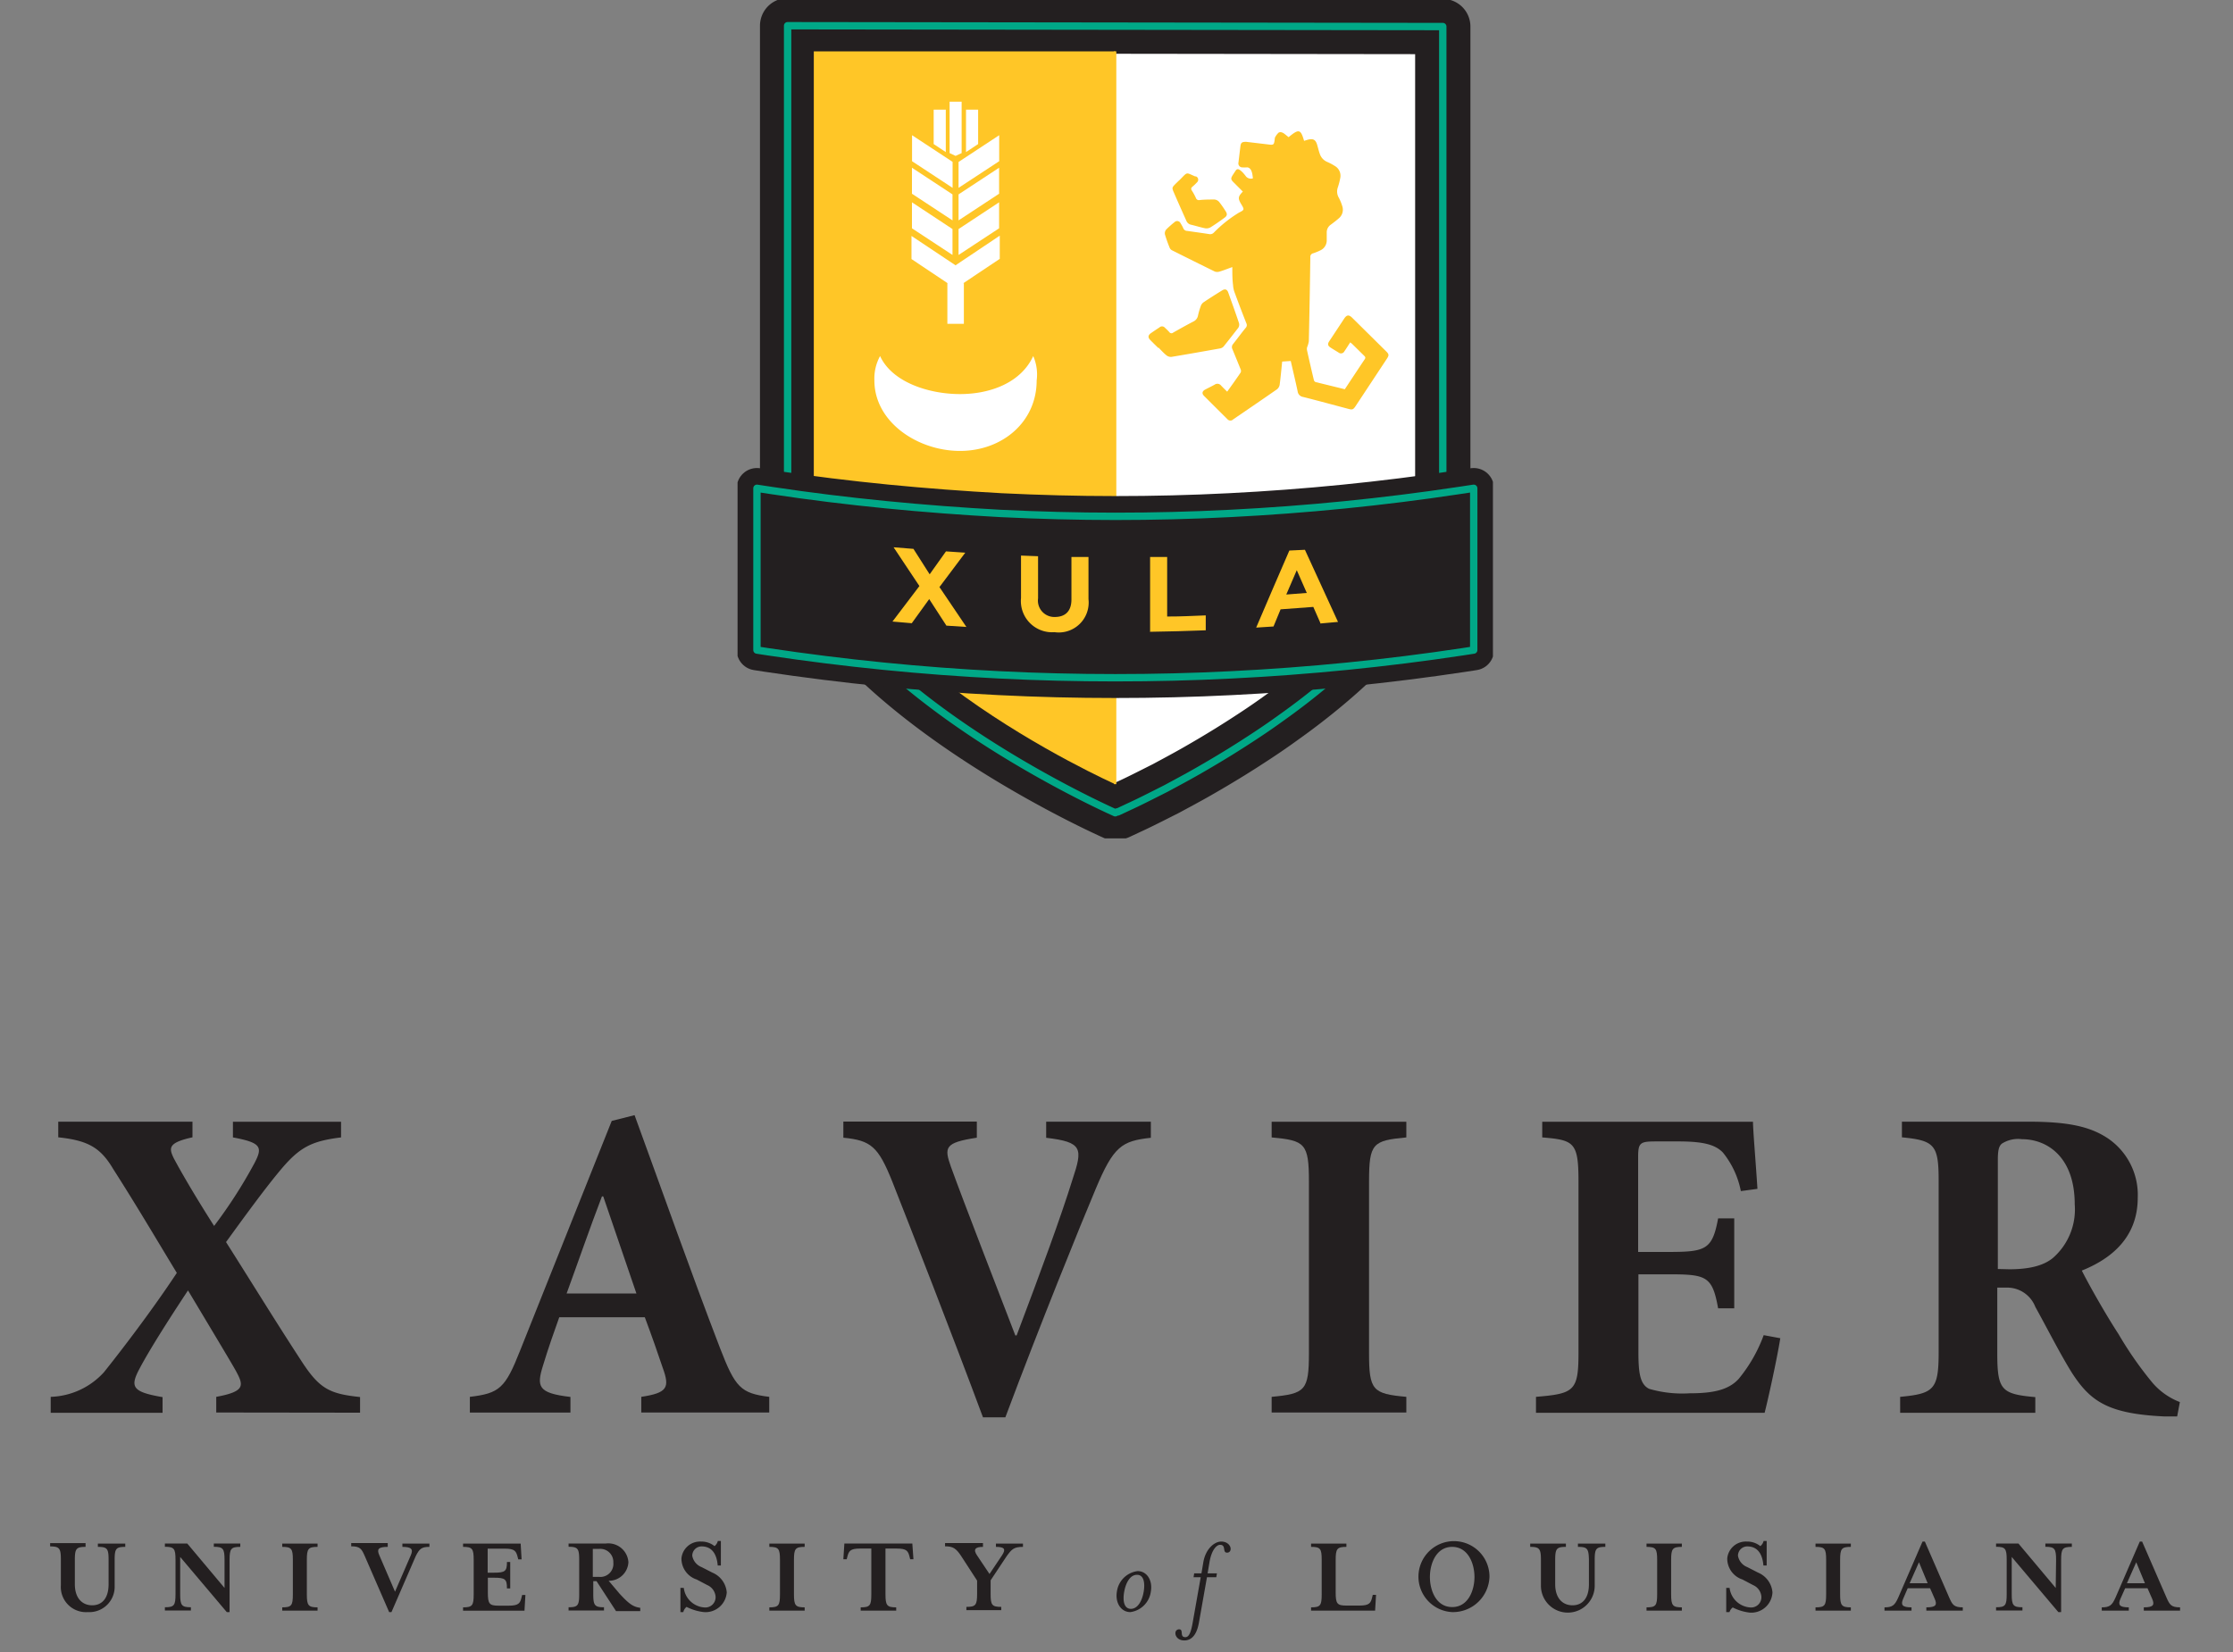 <svg id="Layer_1" data-name="Layer 1" xmlns="http://www.w3.org/2000/svg" xmlns:xlink="http://www.w3.org/1999/xlink" viewBox="0 0 239.57 177.32"><rect x="0" y="0" width="239.57" height="177.32" fill="#808080" stroke="none"/><defs><style>.cls-1,.cls-10,.cls-5,.cls-6,.cls-8,.cls-9{fill:none;}.cls-2{fill:#231f20;}.cls-3{clip-path:url(#clip-path);}.cls-4{fill:#fff;}.cls-5,.cls-9{stroke:#231f20;}.cls-10,.cls-5,.cls-6,.cls-9{stroke-linejoin:round;}.cls-5{stroke-width:5.93px;}.cls-10,.cls-6{stroke:#00a887;stroke-width:0.79px;}.cls-7{fill:#ffc627;}.cls-8{stroke:#ffc627;stroke-miterlimit:10;stroke-width:0.25px;}.cls-10,.cls-9{stroke-linecap:round;}.cls-9{stroke-width:4.35px;}</style><clipPath id="clip-path"><rect class="cls-1" x="79.13" width="81.04" height="89.97"/></clipPath></defs><title>primary-logo</title><path class="cls-2" d="M23.2,151.58V149.9c3.17-.58,2.93-1.25,2.11-2.78-.48-.86-1.58-2.69-5.14-8.64-2.26,3.41-4.22,6.53-5.23,8.45s-.72,2.45,2.5,3v1.68h-12V149.9a8.05,8.05,0,0,0,5.71-2.64c1.73-2.16,5.09-6.53,7.82-10.66-2.3-3.79-4.27-7.15-6.82-11.14-1.34-2.26-2.64-3.07-5.9-3.41v-1.68H20.65v1.68c-2.64.58-2.54,1.15-2,2.26.82,1.54,2.3,4.08,4.32,7.25a51.8,51.8,0,0,0,4.32-6.72c.91-1.73.77-2.21-2.3-2.78v-1.68H36.59v1.68c-3.07.38-4.37,1-6.34,3.31-1.63,1.92-3.7,4.75-6,7.92,2.83,4.46,5.18,8.3,8,12.63,2,3.12,3.07,3.65,6.38,4v1.68Z"/><path class="cls-2" d="M68.8,151.58V149.9c2.83-.43,3.07-1,2.3-3.12-.48-1.44-1.2-3.5-1.92-5.42H60c-.53,1.49-1.15,3.22-1.73,5.14-.72,2.3-.58,3,2.93,3.41v1.68H50.41V149.9c3.17-.38,3.79-.91,5.38-4.94l9.84-24.67,2.45-.62c3.07,8.4,6,16.75,9.17,25,1.63,4.22,2.21,4.85,5.28,5.23v1.68Zm-4.08-23.19h-.14c-1.34,3.5-2.54,7-3.79,10.42h7.49Z"/><path class="cls-2" d="M123.47,122.1c-3.12.34-4,.91-5.91,5.47-1.58,3.74-6,14.64-9.7,24.53h-2.4c-3.26-8.78-7.78-20.35-9.75-25.35-1.49-3.7-2.26-4.37-5.23-4.66v-1.73H104.8v1.73c-3.5.53-3.5,1.06-2.78,3.12,1.39,3.84,5.18,13.59,6.91,18.1h.14c2.64-7,4.7-12.58,6-16.75,1.1-3.31,1.1-4-2.83-4.46v-1.73h11.23Z"/><path class="cls-2" d="M136.43,151.58V149.9c3.6-.34,4-.67,4-4.7V126.81c0-4.13-.43-4.42-4-4.75v-1.68h14.45v1.68c-3.6.34-4,.62-4,4.75v18.39c0,4,.38,4.37,4,4.7v1.68Z"/><path class="cls-2" d="M191,143.61c-.34,2.16-1.3,6.53-1.68,8H164.79V149.9c4.08-.34,4.56-.62,4.56-4.7V126.76c0-4.18-.48-4.42-3.89-4.7v-1.68h22.61c0,.86.29,4.22.48,7.2l-1.78.24a9.46,9.46,0,0,0-1.92-4.13c-.82-.86-2.11-1.2-4.8-1.2h-2.3c-1.78,0-2,.1-2,1.68v10.18H179c4,0,4.71-.24,5.33-3.6h1.73v9.65h-1.73c-.62-3.46-1.25-3.65-5.33-3.65h-3.22v8.35c0,2.3.19,3.46,1.15,3.94a12.68,12.68,0,0,0,4.32.48c2.5,0,4.18-.34,5.28-1.54a16,16,0,0,0,2.69-4.7Z"/><path class="cls-2" d="M233.58,152c-.29,0-.82,0-1.44,0-6-.29-7.87-1.63-9.84-4.66-1.25-2-2.54-4.56-3.94-7.1a3.24,3.24,0,0,0-3.17-2.06h-.91v7c0,4,.43,4.42,4.08,4.75v1.68h-14.5V149.9c3.6-.34,4.13-.77,4.13-4.75V126.71c0-3.84-.43-4.32-3.94-4.66v-1.68h13.49c4.22,0,6.63.48,8.59,1.78a7.33,7.33,0,0,1,3.22,6.38c0,4.22-2.78,6.53-6,7.82.72,1.44,2.5,4.61,3.94,6.82a39.1,39.1,0,0,0,3.65,5.23,7.33,7.33,0,0,0,2.93,2.06Zm-18-15.79c2,0,3.65-.34,4.71-1.25a6.91,6.91,0,0,0,2.3-5.71c0-5.14-3-7-5.66-7a3.24,3.24,0,0,0-2.16.48c-.34.29-.43.77-.43,1.78v11.67Z"/><path class="cls-2" d="M10.5,166v-.35h2.94V166c-1,0-1.14.2-1.14,1.4v2.77A2.72,2.72,0,0,1,9.41,173a2.7,2.7,0,0,1-2.88-2.88v-2.77c0-1.2-.16-1.4-1.15-1.4v-.35h3.8V166c-1,0-1.15.2-1.15,1.4V170c0,1.55.83,2.27,1.86,2.27s1.76-.72,1.76-2.27v-2.64C11.65,166.19,11.5,166,10.5,166Z"/><path class="cls-2" d="M24.09,167.39c0-1.2-.16-1.4-1.15-1.4v-.35h2.84V166c-1,0-1.15.2-1.15,1.4V173h-.3l-5-5.92v4c0,1.2.16,1.4,1.15,1.4v.35H17.69v-.35c1,0,1.14-.2,1.14-1.4v-3.69c0-1.2-.14-1.4-1.14-1.4v-.35h2.4l4,4.77Z"/><path class="cls-2" d="M30.28,172.84v-.35c1,0,1.14-.2,1.14-1.4v-3.69c0-1.2-.14-1.4-1.14-1.4v-.35h3.79V166c-1,0-1.15.2-1.15,1.4v3.69c0,1.2.16,1.4,1.15,1.4v.35Z"/><path class="cls-2" d="M44.6,167,42,173h-.25l-2.61-6c-.34-.78-.5-1.06-1.46-1.06v-.35H41.6V166c-1.06,0-1.18.28-.9.91l1.68,3.9,1.69-3.9c.28-.65.1-.91-.9-.91v-.35h2.9V166C45.25,166,45,166.19,44.6,167Z"/><path class="cls-2" d="M49.68,172.49c1,0,1.14-.2,1.14-1.4v-3.69c0-1.2-.14-1.4-1.14-1.4v-.35h6.18l.1,1.69H55.6l-.06-.24c-.17-.64-.29-.91-1.39-.91H52.32v2.58H53c1.2,0,1.39-.16,1.39-1.15h.35v2.84h-.35c0-1-.19-1.15-1.39-1.15h-.66v1.6c0,1.2.16,1.4,1.15,1.4h1.08c1.1,0,1.24-.28,1.39-.91l.06-.24h.35l-.1,1.69H49.68Z"/><path class="cls-2" d="M66.45,171c1.06,1.16,1.51,1.44,2.24,1.54v.35h-2.6L64,169.68h-.35v1.4c0,1.2.16,1.4,1.15,1.4v.35H61v-.35c1,0,1.14-.2,1.14-1.4v-3.69c0-1.2-.14-1.4-1.14-1.4v-.35h4a2.16,2.16,0,0,1,2.42,2,2.1,2.1,0,0,1-2.12,2Zm-.65-3.29a1.4,1.4,0,0,0-1.54-1.49h-.66v3h.66A1.4,1.4,0,0,0,65.8,167.67Z"/><path class="cls-2" d="M73.31,173H73V170.4h.36a2.39,2.39,0,0,0,2.21,2.1,1.1,1.1,0,0,0,1.2-1.19,1.48,1.48,0,0,0-.89-1.21l-1.14-.6a2.36,2.36,0,0,1-1.63-2.27,2,2,0,0,1,2.09-1.8,2.24,2.24,0,0,1,1.46.49,1,1,0,0,0,.35-.55h.33V168H77c-.08-1-.47-2.05-1.73-2.05a1,1,0,0,0-1,1,1.6,1.6,0,0,0,1,1.22l1.15.59a2.52,2.52,0,0,1,1.55,2.12A2.28,2.28,0,0,1,75.53,173a5.33,5.33,0,0,1-1.87-.56A1,1,0,0,0,73.31,173Z"/><path class="cls-2" d="M82.54,172.84v-.35c1,0,1.14-.2,1.14-1.4v-3.69c0-1.2-.14-1.4-1.14-1.4v-.35h3.79V166c-1,0-1.15.2-1.15,1.4v3.69c0,1.2.16,1.4,1.15,1.4v.35Z"/><path class="cls-2" d="M98,167.33h-.35l-.06-.24c-.16-.64-.29-.91-1.39-.91H95v4.91c0,1.2.16,1.4,1.15,1.4v.35H92.34v-.35c1,0,1.14-.2,1.14-1.4v-4.91h-1.2c-1.09,0-1.22.28-1.38.91l-.06.24h-.36l.11-1.69h7.29Z"/><path class="cls-2" d="M108,167l-1.72,2.59v1.45c0,1.2.14,1.4,1.14,1.4v.35h-3.74v-.35c1,0,1.15-.2,1.15-1.4v-1.42L103.13,167c-.56-.85-.89-1.06-1.74-1.06v-.35h4.07V166c-.84,0-1.07.28-.64.91l1.34,2,1.34-2c.43-.65.3-.91-.65-.91v-.35h2.9V166C108.76,166,108.54,166.26,108,167Z"/><path class="cls-2" d="M121.27,173c-1,0-1.65-1-1.44-2.21a2.56,2.56,0,0,1,2.22-2.19c1,0,1.63,1,1.42,2.19A2.56,2.56,0,0,1,121.27,173Zm.71-4c-.72,0-1.19.82-1.37,1.82s0,1.83.72,1.83,1.2-.83,1.37-1.83S122.69,169,122,169Z"/><path class="cls-2" d="M128.05,169.26l.07-.42h.78l.2-1.19c.24-1.43,1.19-2.22,1.92-2.22s1.08.53,1,.89a.36.36,0,0,1-.38.3c-.52,0-.06-.84-.74-.84-.37,0-.91.52-1.14,1.87l-.2,1.19h1l-.07.42h-1l-.86,4.86c-.25,1.42-.86,1.92-1.57,1.92s-1-.5-.95-.85a.38.38,0,0,1,.4-.34c.52,0,0,.84.66.84.36,0,.59-.42.79-1.57l.86-4.86Z"/><path class="cls-2" d="M140.66,166v-.35h3.79V166c-1,0-1.15.2-1.15,1.4v3.5c0,1.2.16,1.4,1.15,1.4h1.38c1.1,0,1.24-.28,1.39-.91l.06-.24h.35l-.1,1.69h-6.87v-.35c1,0,1.14-.2,1.14-1.4v-3.69C141.8,166.19,141.66,166,140.66,166Z"/><path class="cls-2" d="M155.8,173a3.81,3.81,0,1,1,4-3.8A3.92,3.92,0,0,1,155.8,173Zm0-7c-1.7,0-2.39,1.77-2.39,3.23s.68,3.23,2.39,3.23,2.39-1.78,2.39-3.23S157.5,166,155.8,166Z"/><path class="cls-2" d="M169.29,166v-.35h2.94V166c-1,0-1.14.2-1.14,1.4v2.77a2.88,2.88,0,0,1-5.77,0v-2.77c0-1.2-.16-1.4-1.15-1.4v-.35H168V166c-1,0-1.15.2-1.15,1.4V170c0,1.55.83,2.27,1.86,2.27s1.76-.72,1.76-2.27v-2.64C170.44,166.19,170.3,166,169.29,166Z"/><path class="cls-2" d="M176.65,172.84v-.35c1,0,1.14-.2,1.14-1.4v-3.69c0-1.2-.14-1.4-1.14-1.4v-.35h3.79V166c-1,0-1.15.2-1.15,1.4v3.69c0,1.2.16,1.4,1.15,1.4v.35Z"/><path class="cls-2" d="M185.55,173h-.35V170.4h.36a2.39,2.39,0,0,0,2.21,2.1,1.1,1.1,0,0,0,1.2-1.19,1.48,1.48,0,0,0-.89-1.21l-1.14-.6a2.36,2.36,0,0,1-1.63-2.27,2,2,0,0,1,2.09-1.8,2.24,2.24,0,0,1,1.46.49,1,1,0,0,0,.35-.55h.33V168h-.35c-.08-1-.47-2.05-1.73-2.05a1,1,0,0,0-1,1,1.6,1.6,0,0,0,1,1.22l1.15.59a2.52,2.52,0,0,1,1.55,2.12,2.28,2.28,0,0,1-2.39,2.18,5.33,5.33,0,0,1-1.87-.56A1,1,0,0,0,185.55,173Z"/><path class="cls-2" d="M194.78,172.84v-.35c1,0,1.14-.2,1.14-1.4v-3.69c0-1.2-.14-1.4-1.14-1.4v-.35h3.79V166c-1,0-1.15.2-1.15,1.4v3.69c0,1.2.16,1.4,1.15,1.4v.35Z"/><path class="cls-2" d="M204.18,171.58c-.28.65-.1.91.9.91v.35h-2.9v-.35c.83,0,1.1-.2,1.48-1.06l2.6-6h.25l2.61,6c.34.77.5,1.06,1.46,1.06v.35h-3.91v-.35c1.06,0,1.17-.28.9-.91l-.5-1.14h-2.4Zm1.7-3.93-1,2.25h1.93Z"/><path class="cls-2" d="M220.59,167.39c0-1.2-.16-1.4-1.15-1.4v-.35h2.84V166c-1,0-1.15.2-1.15,1.4V173h-.3l-5-5.92v4c0,1.2.16,1.4,1.15,1.4v.35h-2.83v-.35c1,0,1.14-.2,1.14-1.4v-3.69c0-1.2-.14-1.4-1.14-1.4v-.35h2.4l4,4.77Z"/><path class="cls-2" d="M227.49,171.58c-.28.65-.1.91.9.91v.35h-2.9v-.35c.83,0,1.1-.2,1.48-1.06l2.6-6h.25l2.61,6c.34.77.5,1.06,1.46,1.06v.35H230v-.35c1.06,0,1.17-.28.9-.91l-.5-1.14H228Zm1.7-3.93-1,2.25h1.93Z"/><g id="Artwork_8" data-name="Artwork 8"><g class="cls-3"><g class="cls-3"><path class="cls-4" d="M84.5,2.76v50c0,19,35.15,34.46,35.15,34.46l.19-.09.09,0,.9-.42.21-.1c1-.45,2.36-1.14,4.06-2h0c1-.54,2.15-1.15,3.34-1.83s2.27-1.32,3.47-2.06c.94-.58,1.89-1.19,2.86-1.83s1.81-1.22,2.72-1.88h0q1.24-.88,2.47-1.83t2.38-1.92q1.06-.89,2.08-1.83c.73-.67,1.43-1.35,2.11-2.05s1.15-1.21,1.69-1.83,1-1.24,1.53-1.87.9-1.21,1.31-1.83a20,20,0,0,0,3.73-11v-50Z"/><path class="cls-5" d="M84.5,2.76v50c0,19,35.15,34.46,35.15,34.46l.19-.09.09,0,.9-.42.21-.1c1-.45,2.36-1.14,4.06-2h0c1-.54,2.15-1.15,3.34-1.83s2.27-1.32,3.47-2.06c.94-.58,1.89-1.19,2.86-1.83s1.81-1.22,2.72-1.88h0q1.24-.88,2.47-1.83t2.38-1.92q1.06-.89,2.08-1.83c.73-.67,1.43-1.35,2.11-2.05s1.15-1.21,1.69-1.83,1-1.24,1.53-1.87.9-1.21,1.31-1.83a20,20,0,0,0,3.73-11v-50Z"/><path class="cls-6" d="M84.5,2.76v50c0,19,35.15,34.46,35.15,34.46l.19-.09.09,0,.9-.42.21-.1c1-.45,2.36-1.14,4.06-2h0c1-.54,2.15-1.15,3.34-1.83s2.27-1.32,3.47-2.06c.94-.58,1.89-1.19,2.86-1.83s1.81-1.22,2.72-1.88h0q1.24-.88,2.47-1.83t2.38-1.92q1.06-.89,2.08-1.83c.73-.67,1.43-1.35,2.11-2.05s1.15-1.21,1.69-1.83,1-1.24,1.53-1.87.9-1.21,1.31-1.83a20,20,0,0,0,3.73-11v-50Z"/><path class="cls-7" d="M119.64,5.51V84.15S87.31,69.78,87.31,52.06V5.51Z"/><line class="cls-8" x1="119.64" y1="5.51" x2="119.64" y2="84.15"/><path class="cls-2" d="M82.85,52.65c8.08,1.22,16.32,2,24.5,2.45,4.08.2,8.22.31,12.3.31s8.22-.1,12.3-.31c8.17-.41,16.41-1.23,24.5-2.45l1.66-.25V69.76l-1.17.18c-8.19,1.24-16.54,2.07-24.82,2.48-4.13.21-8.33.31-12.46.31s-8.33-.1-12.46-.31c-8.28-.41-16.63-1.25-24.82-2.48l-1.17-.18V52.4Z"/><path class="cls-9" d="M82.85,52.65c8.08,1.22,16.32,2,24.5,2.45,4.08.2,8.22.31,12.3.31s8.22-.1,12.3-.31c8.17-.41,16.41-1.23,24.5-2.45l1.66-.25V69.76l-1.17.18c-8.19,1.24-16.54,2.07-24.82,2.48-4.13.21-8.33.31-12.46.31s-8.33-.1-12.46-.31c-8.28-.41-16.63-1.25-24.82-2.48l-1.17-.18V52.4Z"/><path class="cls-10" d="M82.85,52.65c8.08,1.22,16.32,2,24.5,2.45,4.08.2,8.22.31,12.3.31s8.22-.1,12.3-.31c8.17-.41,16.41-1.23,24.5-2.45l1.66-.25V69.76l-1.17.18c-8.19,1.24-16.54,2.07-24.82,2.48-4.13.21-8.33.31-12.46.31s-8.33-.1-12.46-.31c-8.28-.41-16.63-1.25-24.82-2.48l-1.17-.18V52.4Z"/><path class="cls-7" d="M101.55,67.16l-1.86-2.87-1.87,2.59-2.07-.18,2.89-3.81-2.77-4.16L98,58.9l1.74,2.73,1.75-2.46,2.07.14L100.79,63l2.89,4.28-2.13-.14"/><path class="cls-7" d="M113.14,67.84a3.35,3.35,0,0,1-3.6-3.66c0-1.82,0-2.74,0-4.56l1.83.07v4.52a1.76,1.76,0,0,0,1.79,2c1.12,0,1.79-.61,1.79-1.88V59.77l1.83,0V64.3a3.21,3.21,0,0,1-3.65,3.54"/><path class="cls-7" d="M123.39,67.77v-8l1.83,0v6.39c1.66,0,2.49-.06,4.14-.12v1.6c-2.39.09-3.58.12-6,.16"/><path class="cls-7" d="M141.66,66.86l-.76-1.73-3.51.26-.76,1.84-1.86.12c1.42-3.3,2.13-5,3.56-8.27L140,59l3.55,7.74-1.91.17m-2.51-5.73L138,63.8l2.2-.17-1.1-2.5"/><path class="cls-4" d="M103,42.29c-3.35,0-7.29-1.27-8.58-4.08a5,5,0,0,0-.61,2.62c0,4.46,4.64,7.56,9.18,7.56s8.23-3.1,8.23-7.56a4.92,4.92,0,0,0-.37-2.62c-1.29,2.81-4.52,4.08-7.86,4.08"/><polygon class="cls-4" points="102.19 27.36 97.84 24.5 97.84 21.71 102.19 24.58 102.19 27.36"/><polygon class="cls-4" points="107.19 21.71 102.84 24.58 102.84 27.36 107.19 24.5 107.19 21.71"/><polygon class="cls-4" points="102.19 23.65 97.84 20.79 97.84 18 102.19 20.86 102.19 23.65"/><polygon class="cls-4" points="107.19 18 102.84 20.86 102.84 23.65 107.19 20.79 107.19 18"/><polygon class="cls-4" points="102.2 20.16 97.85 17.3 97.85 14.51 102.2 17.37 102.2 20.16"/><polygon class="cls-4" points="107.2 14.51 102.84 17.38 102.84 20.16 107.2 17.3 107.2 14.51"/><polygon class="cls-4" points="107.26 25.29 107.26 27.78 102.53 30.94 102.53 30.97 97.79 27.8 97.79 25.32 102.53 28.48 102.53 28.46 107.26 25.29"/><rect class="cls-4" x="101.64" y="30.39" width="1.77" height="4.36"/><polygon class="cls-4" points="103.17 10.91 103.17 16.43 102.52 16.73 101.88 16.43 101.88 10.91 103.17 10.91"/><polygon class="cls-4" points="104.94 11.77 104.94 15.46 103.64 16.32 103.64 11.77 104.94 11.77"/><polygon class="cls-4" points="100.17 11.77 100.17 15.46 101.47 16.32 101.47 11.77 100.17 11.77"/><path class="cls-7" d="M139.92,15.15c-.37-1.3-.56-1.35-1.67-.43l-.41-.33c-.2-.16-.46-.29-.68-.14a1.85,1.85,0,0,0-.39.55s0,0,0,.06c-.09.72-.09.72-.8.63l-2.27-.27c-.42,0-.57.06-.62.47-.07.58-.14,1.17-.21,1.75a.43.43,0,0,0,.35.52,4.36,4.36,0,0,0,.59,0c.49.05.56.72.61,1.18a.7.7,0,0,1-.73-.19,4.58,4.58,0,0,0-.41-.49c-.27-.25-.51-.46-.72-.14l-.3.46c-.23.37-.22.48.08.78l1,1c-.51.52-.55.73-.18,1.34s.35.62-.24.92a13.85,13.85,0,0,0-2.7,2.15.54.54,0,0,1-.5.15c-.78-.12-1.57-.23-2.35-.34a.45.45,0,0,1-.42-.29,4.32,4.32,0,0,0-.29-.53.4.4,0,0,0-.65-.12,9.58,9.58,0,0,0-.9.8.63.63,0,0,0-.13.51,15.05,15.05,0,0,0,.51,1.44.55.55,0,0,0,.25.27q2.29,1.15,4.59,2.28a.8.8,0,0,0,.52,0c.45-.13.88-.31,1.36-.48,0,.67,0,1.31.08,1.94a2.7,2.7,0,0,0,.15.74q.62,1.69,1.28,3.36a.42.42,0,0,1-.08.49c-.46.56-.89,1.15-1.34,1.72a.5.5,0,0,0-.08.56q.45,1.09.89,2.18a.41.41,0,0,1,0,.32c-.46.68-.94,1.35-1.45,2.06-.24-.23-.45-.44-.65-.65a.51.51,0,0,0-.7-.1c-.32.18-.66.34-1,.52s-.39.43-.13.69L131.7,45a.42.42,0,0,0,.61,0c1.57-1.07,3.14-2.14,4.69-3.22a.79.79,0,0,0,.29-.49c.11-.82.18-1.64.27-2.49l.92-.06c.25,1.1.51,2.17.74,3.26a.69.69,0,0,0,.59.6c1.63.41,3.24.85,4.86,1.28.42.11.52.07.76-.29l3.38-5.12c.22-.34.21-.46-.08-.75l-3.67-3.63c-.34-.33-.57-.31-.84.09l-1.61,2.44c-.19.28-.16.48.11.66s.6.37.9.56a.41.41,0,0,0,.62-.15c.21-.3.4-.61.62-.95.09.07.16.12.22.18l1.28,1.26c.12.12.17.21.05.38-.71,1.06-1.41,2.12-2.13,3.21L141.14,41a.33.33,0,0,1-.18-.22q-.38-1.58-.73-3.17a.76.76,0,0,1,0-.33,3,3,0,0,0,.19-.66q.1-4.51.16-9a.39.39,0,0,1,.31-.44,5.72,5.72,0,0,0,.76-.31,1.17,1.17,0,0,0,.69-1.09c0-.27,0-.53,0-.8a1,1,0,0,1,.45-.88c.28-.21.56-.42.82-.65A1.2,1.2,0,0,0,144,22.1a4.92,4.92,0,0,0-.38-.91,1.32,1.32,0,0,1-.09-1.08,7.6,7.6,0,0,0,.26-1,1.21,1.21,0,0,0-.6-1.31,5.63,5.63,0,0,0-.79-.42,1.41,1.41,0,0,1-.8-.86c-.11-.3-.18-.61-.27-.92-.17-.62-.44-.77-1.08-.59l-.36.11"/><path class="cls-7" d="M124.28,37.29c.28.28.54.58.85.83a.78.78,0,0,0,.54.18c1.75-.29,3.49-.6,5.23-.91a.69.69,0,0,0,.38-.21c.54-.67,1.06-1.35,1.57-2a.63.63,0,0,0,.08-.5c-.37-1.11-.77-2.21-1.16-3.3-.12-.33-.35-.41-.66-.21-.68.42-1.35.84-2,1.28a.85.85,0,0,0-.29.41,7.7,7.7,0,0,0-.29,1,.88.88,0,0,1-.51.65c-.73.38-1.44.78-2.15,1.18a.28.28,0,0,1-.42-.05c-.15-.18-.33-.33-.5-.5a.4.4,0,0,0-.56,0c-.31.2-.62.41-.92.62s-.33.45-.07.72.59.59.89.88"/><path class="cls-7" d="M126.52,19.34l-.33.32c-.48.48-.48.48-.22,1.07.43,1,.88,2,1.3,2.94a.7.7,0,0,0,.53.45c.51.12,1,.28,1.51.38a.87.87,0,0,0,.57-.11c.5-.31,1-.66,1.46-1,.32-.22.36-.41.15-.73a10.91,10.91,0,0,0-.7-1,.76.76,0,0,0-.5-.25c-.53,0-1.07,0-1.6.06a.33.33,0,0,1-.38-.21,5.92,5.92,0,0,0-.44-.81c-.12-.19-.08-.3.08-.43a4.87,4.87,0,0,0,.47-.45.38.38,0,0,0-.11-.64l-.09,0c-1.06-.45-.76-.51-1.72.44"/></g></g></g></svg>
